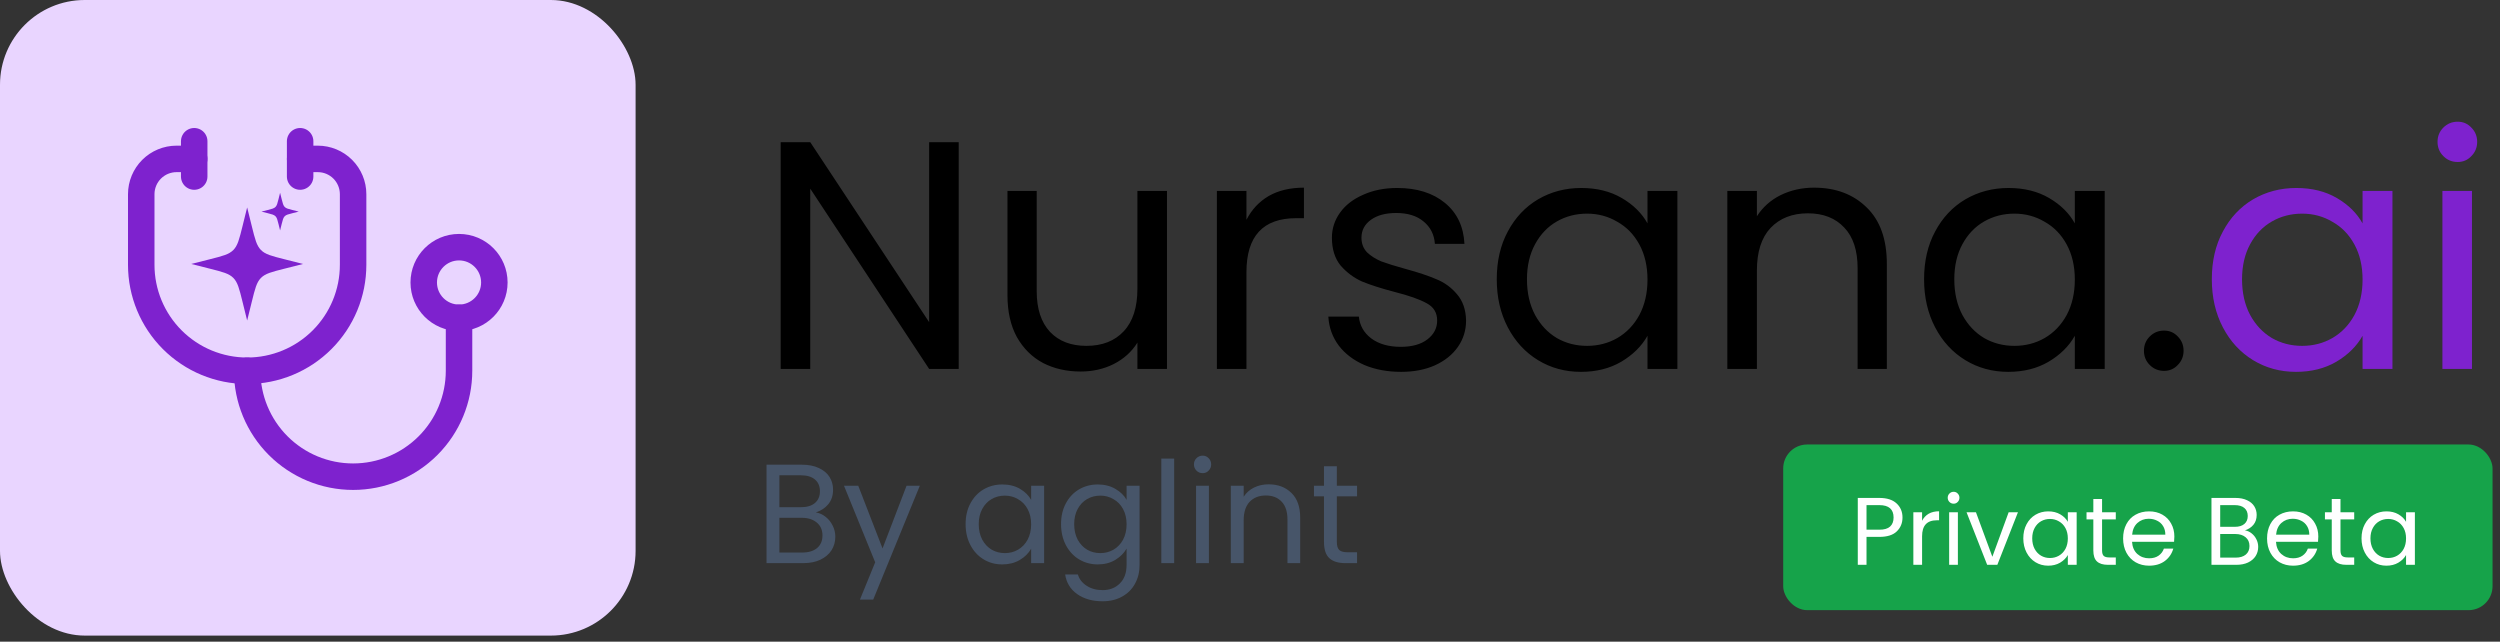 <svg width="300" height="77" viewBox="0 0 300 77" fill="none" xmlns="http://www.w3.org/2000/svg">
<rect x="0" y="0" width="300" height="77" fill="#333333" stroke="none"/>
<rect width="76.271" height="76.271" rx="10.169" fill="#E9D5FF"/>
<path d="M36.016 16.949V21.186" stroke="#7E22CE" stroke-width="3.178" stroke-linecap="round" stroke-linejoin="round"/>
<path d="M23.305 16.949V21.186" stroke="#7E22CE" stroke-width="3.178" stroke-linecap="round" stroke-linejoin="round"/>
<path d="M23.305 19.068H21.186C20.063 19.068 18.985 19.514 18.19 20.309C17.396 21.104 16.949 22.181 16.949 23.305V31.78C16.949 35.151 18.288 38.384 20.672 40.768C23.056 43.152 26.29 44.492 29.661 44.492C33.032 44.492 36.266 43.152 38.65 40.768C41.034 38.384 42.373 35.151 42.373 31.78V23.305C42.373 22.181 41.926 21.104 41.132 20.309C40.337 19.514 39.26 19.068 38.136 19.068H36.017" stroke="#7E22CE" stroke-width="3.178" stroke-linecap="round" stroke-linejoin="round"/>
<path d="M29.66 44.491C29.66 47.863 30.999 51.096 33.383 53.48C35.767 55.864 39.001 57.203 42.372 57.203C45.743 57.203 48.977 55.864 51.361 53.48C53.745 51.096 55.084 47.863 55.084 44.491V38.136" stroke="#7E22CE" stroke-width="3.178" stroke-linecap="round" stroke-linejoin="round"/>
<path d="M55.085 38.136C57.425 38.136 59.322 36.239 59.322 33.898C59.322 31.558 57.425 29.661 55.085 29.661C52.745 29.661 50.848 31.558 50.848 33.898C50.848 36.239 52.745 38.136 55.085 38.136Z" stroke="#7E22CE" stroke-width="3.178" stroke-linecap="round" stroke-linejoin="round"/>
<path d="M34.125 31.108C32.603 30.723 31.84 30.533 31.314 30.001C30.788 29.466 30.601 28.698 30.22 27.159L29.658 24.892L29.097 27.159C28.715 28.698 28.528 29.469 28.002 30.001C27.473 30.533 26.713 30.723 25.192 31.108L22.949 31.676L25.192 32.244C26.713 32.629 27.476 32.819 28.002 33.351C28.528 33.886 28.715 34.654 29.097 36.193L29.658 38.46L30.22 36.193C30.601 34.654 30.788 33.883 31.314 33.351C31.844 32.819 32.603 32.629 34.125 32.244L36.367 31.676L34.125 31.108Z" fill="#7E22CE"/>
<path d="M35.1 25.203C34.593 25.074 34.339 25.011 34.163 24.834C33.988 24.655 33.926 24.399 33.798 23.886L33.611 23.131L33.424 23.886C33.297 24.399 33.235 24.656 33.059 24.834C32.883 25.011 32.63 25.074 32.122 25.203L31.375 25.392L32.122 25.581C32.63 25.71 32.884 25.773 33.059 25.95C33.235 26.129 33.297 26.385 33.424 26.898L33.611 27.653L33.798 26.898C33.926 26.385 33.988 26.128 34.163 25.95C34.34 25.773 34.593 25.71 35.1 25.581L35.848 25.392L35.1 25.203Z" fill="#7E22CE"/>
<path d="M115.044 44.271H111.497L97.229 22.636V44.271H93.681V17.061H97.229L111.497 38.658V17.061H115.044V44.271ZM140.037 22.909V44.271H136.49V41.114C135.814 42.205 134.865 43.063 133.644 43.687C132.448 44.284 131.123 44.583 129.668 44.583C128.004 44.583 126.51 44.245 125.185 43.569C123.859 42.868 122.807 41.828 122.027 40.451C121.273 39.074 120.896 37.397 120.896 35.422V22.909H124.405V34.954C124.405 37.059 124.938 38.684 126.003 39.827C127.069 40.945 128.524 41.503 130.369 41.503C132.266 41.503 133.761 40.919 134.852 39.749C135.944 38.58 136.49 36.877 136.49 34.642V22.909H140.037ZM149.574 26.378C150.198 25.157 151.082 24.208 152.225 23.532C153.395 22.857 154.811 22.519 156.474 22.519V26.183H155.539C151.562 26.183 149.574 28.34 149.574 32.654V44.271H146.027V22.909H149.574V26.378ZM168.132 44.622C166.495 44.622 165.026 44.349 163.727 43.803C162.427 43.232 161.401 42.452 160.647 41.465C159.894 40.451 159.478 39.294 159.4 37.995H163.064C163.168 39.06 163.662 39.931 164.546 40.607C165.455 41.282 166.638 41.62 168.093 41.62C169.444 41.62 170.51 41.322 171.29 40.724C172.069 40.126 172.459 39.372 172.459 38.463C172.459 37.527 172.043 36.839 171.212 36.397C170.38 35.929 169.094 35.474 167.352 35.032C165.767 34.616 164.468 34.201 163.454 33.785C162.466 33.343 161.609 32.706 160.881 31.875C160.179 31.017 159.829 29.899 159.829 28.522C159.829 27.431 160.153 26.43 160.803 25.52C161.453 24.611 162.376 23.896 163.571 23.376C164.766 22.831 166.131 22.558 167.664 22.558C170.029 22.558 171.939 23.155 173.395 24.351C174.85 25.546 175.63 27.184 175.734 29.263H172.186C172.108 28.145 171.653 27.249 170.822 26.573C170.016 25.897 168.925 25.559 167.547 25.559C166.274 25.559 165.26 25.832 164.507 26.378C163.753 26.924 163.376 27.639 163.376 28.522C163.376 29.224 163.597 29.808 164.039 30.276C164.507 30.718 165.078 31.082 165.754 31.368C166.456 31.628 167.417 31.927 168.639 32.264C170.172 32.68 171.42 33.096 172.381 33.512C173.343 33.902 174.161 34.499 174.837 35.305C175.539 36.111 175.903 37.163 175.929 38.463C175.929 39.632 175.604 40.685 174.954 41.62C174.304 42.556 173.382 43.297 172.186 43.842C171.017 44.362 169.665 44.622 168.132 44.622ZM179.611 33.512C179.611 31.329 180.053 29.419 180.936 27.781C181.82 26.118 183.029 24.832 184.562 23.922C186.121 23.012 187.849 22.558 189.747 22.558C191.618 22.558 193.242 22.96 194.619 23.766C195.997 24.572 197.023 25.585 197.699 26.807V22.909H201.286V44.271H197.699V40.295C196.997 41.542 195.945 42.582 194.542 43.414C193.164 44.219 191.553 44.622 189.708 44.622C187.81 44.622 186.095 44.154 184.562 43.219C183.029 42.283 181.82 40.971 180.936 39.281C180.053 37.592 179.611 35.669 179.611 33.512ZM197.699 33.551C197.699 31.94 197.374 30.536 196.725 29.341C196.075 28.145 195.191 27.236 194.074 26.612C192.982 25.962 191.774 25.637 190.448 25.637C189.123 25.637 187.914 25.949 186.823 26.573C185.731 27.197 184.861 28.106 184.211 29.302C183.561 30.497 183.236 31.901 183.236 33.512C183.236 35.149 183.561 36.579 184.211 37.8C184.861 38.995 185.731 39.918 186.823 40.568C187.914 41.192 189.123 41.503 190.448 41.503C191.774 41.503 192.982 41.192 194.074 40.568C195.191 39.918 196.075 38.995 196.725 37.8C197.374 36.579 197.699 35.162 197.699 33.551ZM217.689 22.519C220.288 22.519 222.393 23.311 224.004 24.897C225.615 26.456 226.421 28.717 226.421 31.68V44.271H222.913V32.187C222.913 30.055 222.38 28.431 221.314 27.314C220.249 26.17 218.793 25.598 216.948 25.598C215.077 25.598 213.583 26.183 212.465 27.353C211.374 28.522 210.828 30.224 210.828 32.459V44.271H207.28V22.909H210.828V25.949C211.53 24.858 212.478 24.013 213.674 23.415C214.895 22.818 216.234 22.519 217.689 22.519ZM230.89 33.512C230.89 31.329 231.332 29.419 232.216 27.781C233.099 26.118 234.308 24.832 235.841 23.922C237.401 23.012 239.129 22.558 241.026 22.558C242.897 22.558 244.522 22.96 245.899 23.766C247.276 24.572 248.303 25.585 248.979 26.807V22.909H252.565V44.271H248.979V40.295C248.277 41.542 247.224 42.582 245.821 43.414C244.444 44.219 242.832 44.622 240.987 44.622C239.09 44.622 237.375 44.154 235.841 43.219C234.308 42.283 233.099 40.971 232.216 39.281C231.332 37.592 230.89 35.669 230.89 33.512ZM248.979 33.551C248.979 31.94 248.654 30.536 248.004 29.341C247.354 28.145 246.471 27.236 245.353 26.612C244.262 25.962 243.053 25.637 241.728 25.637C240.402 25.637 239.194 25.949 238.102 26.573C237.011 27.197 236.14 28.106 235.49 29.302C234.841 30.497 234.516 31.901 234.516 33.512C234.516 35.149 234.841 36.579 235.49 37.8C236.14 38.995 237.011 39.918 238.102 40.568C239.194 41.192 240.402 41.503 241.728 41.503C243.053 41.503 244.262 41.192 245.353 40.568C246.471 39.918 247.354 38.995 248.004 37.8C248.654 36.579 248.979 35.162 248.979 33.551ZM259.69 44.505C259.015 44.505 258.443 44.271 257.975 43.803C257.507 43.336 257.273 42.764 257.273 42.088C257.273 41.413 257.507 40.841 257.975 40.373C258.443 39.905 259.015 39.671 259.69 39.671C260.34 39.671 260.886 39.905 261.328 40.373C261.795 40.841 262.029 41.413 262.029 42.088C262.029 42.764 261.795 43.336 261.328 43.803C260.886 44.271 260.34 44.505 259.69 44.505Z" fill="black"/>
<path d="M265.419 33.512C265.419 31.329 265.861 29.419 266.745 27.781C267.628 26.118 268.837 24.832 270.37 23.922C271.93 23.012 273.658 22.558 275.555 22.558C277.426 22.558 279.05 22.96 280.428 23.766C281.805 24.572 282.832 25.585 283.508 26.807V22.909H287.094V44.271H283.508V40.295C282.806 41.542 281.753 42.582 280.35 43.414C278.972 44.219 277.361 44.622 275.516 44.622C273.619 44.622 271.904 44.154 270.37 43.219C268.837 42.283 267.628 40.971 266.745 39.281C265.861 37.592 265.419 35.669 265.419 33.512ZM283.508 33.551C283.508 31.94 283.183 30.536 282.533 29.341C281.883 28.145 281 27.236 279.882 26.612C278.791 25.962 277.582 25.637 276.257 25.637C274.931 25.637 273.723 25.949 272.631 26.573C271.54 27.197 270.669 28.106 270.019 29.302C269.37 30.497 269.045 31.901 269.045 33.512C269.045 35.149 269.37 36.579 270.019 37.8C270.669 38.995 271.54 39.918 272.631 40.568C273.723 41.192 274.931 41.503 276.257 41.503C277.582 41.503 278.791 41.192 279.882 40.568C281 39.918 281.883 38.995 282.533 37.8C283.183 36.579 283.508 35.162 283.508 33.551ZM294.921 19.439C294.245 19.439 293.674 19.205 293.206 18.737C292.738 18.27 292.504 17.698 292.504 17.022C292.504 16.346 292.738 15.775 293.206 15.307C293.674 14.839 294.245 14.605 294.921 14.605C295.571 14.605 296.117 14.839 296.558 15.307C297.026 15.775 297.26 16.346 297.26 17.022C297.26 17.698 297.026 18.27 296.558 18.737C296.117 19.205 295.571 19.439 294.921 19.439ZM296.636 22.909V44.271H293.089V22.909H296.636Z" fill="#7E22CE"/>
<path d="M97.9 61.492C98.329 61.559 98.719 61.734 99.07 62.017C99.431 62.3 99.714 62.65 99.917 63.068C100.132 63.486 100.239 63.932 100.239 64.407C100.239 65.006 100.086 65.548 99.781 66.034C99.476 66.508 99.03 66.887 98.442 67.169C97.866 67.441 97.183 67.576 96.392 67.576H91.985V55.763H96.222C97.024 55.763 97.708 55.898 98.273 56.169C98.838 56.429 99.262 56.785 99.544 57.237C99.827 57.689 99.968 58.198 99.968 58.763C99.968 59.463 99.776 60.045 99.392 60.508C99.019 60.961 98.522 61.288 97.9 61.492ZM93.527 60.864H96.12C96.844 60.864 97.403 60.695 97.798 60.356C98.194 60.017 98.392 59.548 98.392 58.949C98.392 58.35 98.194 57.881 97.798 57.542C97.403 57.203 96.832 57.034 96.087 57.034H93.527V60.864ZM96.256 66.305C97.024 66.305 97.623 66.124 98.053 65.763C98.482 65.401 98.697 64.898 98.697 64.254C98.697 63.599 98.471 63.085 98.019 62.712C97.567 62.328 96.962 62.136 96.205 62.136H93.527V66.305H96.256ZM110.379 58.288L104.786 71.949H103.193L105.023 67.475L101.278 58.288H102.99L105.905 65.814L108.786 58.288H110.379ZM115.872 62.898C115.872 61.949 116.064 61.119 116.448 60.407C116.833 59.684 117.358 59.124 118.025 58.729C118.703 58.333 119.454 58.136 120.279 58.136C121.093 58.136 121.799 58.311 122.398 58.661C122.997 59.011 123.443 59.452 123.737 59.983V58.288H125.296V67.576H123.737V65.847C123.432 66.39 122.974 66.842 122.364 67.203C121.765 67.554 121.064 67.729 120.262 67.729C119.437 67.729 118.691 67.525 118.025 67.119C117.358 66.712 116.833 66.141 116.448 65.407C116.064 64.672 115.872 63.836 115.872 62.898ZM123.737 62.915C123.737 62.215 123.595 61.605 123.313 61.085C123.03 60.565 122.646 60.169 122.16 59.898C121.686 59.616 121.16 59.475 120.584 59.475C120.008 59.475 119.482 59.61 119.008 59.881C118.533 60.153 118.155 60.548 117.872 61.068C117.59 61.588 117.448 62.198 117.448 62.898C117.448 63.61 117.59 64.232 117.872 64.763C118.155 65.282 118.533 65.684 119.008 65.966C119.482 66.237 120.008 66.373 120.584 66.373C121.16 66.373 121.686 66.237 122.16 65.966C122.646 65.684 123.03 65.282 123.313 64.763C123.595 64.232 123.737 63.616 123.737 62.915ZM131.733 58.136C132.535 58.136 133.236 58.311 133.835 58.661C134.445 59.011 134.897 59.452 135.191 59.983V58.288H136.75V67.78C136.75 68.627 136.569 69.379 136.207 70.034C135.846 70.701 135.326 71.22 134.648 71.593C133.982 71.966 133.202 72.153 132.309 72.153C131.089 72.153 130.072 71.864 129.258 71.288C128.445 70.712 127.965 69.927 127.818 68.932H129.343C129.513 69.497 129.863 69.949 130.394 70.288C130.925 70.638 131.563 70.814 132.309 70.814C133.157 70.814 133.846 70.548 134.377 70.017C134.919 69.486 135.191 68.74 135.191 67.78V65.831C134.885 66.373 134.433 66.825 133.835 67.186C133.236 67.548 132.535 67.729 131.733 67.729C130.908 67.729 130.157 67.525 129.479 67.119C128.812 66.712 128.287 66.141 127.902 65.407C127.518 64.672 127.326 63.836 127.326 62.898C127.326 61.949 127.518 61.119 127.902 60.407C128.287 59.684 128.812 59.124 129.479 58.729C130.157 58.333 130.908 58.136 131.733 58.136ZM135.191 62.915C135.191 62.215 135.049 61.605 134.767 61.085C134.484 60.565 134.1 60.169 133.614 59.898C133.14 59.616 132.614 59.475 132.038 59.475C131.462 59.475 130.936 59.61 130.462 59.881C129.987 60.153 129.609 60.548 129.326 61.068C129.044 61.588 128.902 62.198 128.902 62.898C128.902 63.61 129.044 64.232 129.326 64.763C129.609 65.282 129.987 65.684 130.462 65.966C130.936 66.237 131.462 66.373 132.038 66.373C132.614 66.373 133.14 66.237 133.614 65.966C134.1 65.684 134.484 65.282 134.767 64.763C135.049 64.232 135.191 63.616 135.191 62.915ZM140.899 55.034V67.576H139.356V55.034H140.899ZM144.324 56.78C144.03 56.78 143.782 56.678 143.578 56.475C143.375 56.271 143.273 56.023 143.273 55.729C143.273 55.435 143.375 55.187 143.578 54.983C143.782 54.78 144.03 54.678 144.324 54.678C144.607 54.678 144.844 54.78 145.036 54.983C145.239 55.187 145.341 55.435 145.341 55.729C145.341 56.023 145.239 56.271 145.036 56.475C144.844 56.678 144.607 56.78 144.324 56.78ZM145.07 58.288V67.576H143.527V58.288H145.07ZM152.224 58.119C153.354 58.119 154.269 58.463 154.97 59.153C155.67 59.831 156.021 60.814 156.021 62.102V67.576H154.495V62.322C154.495 61.395 154.263 60.689 153.8 60.203C153.337 59.706 152.704 59.458 151.902 59.458C151.088 59.458 150.439 59.712 149.953 60.22C149.478 60.729 149.241 61.469 149.241 62.441V67.576H147.698V58.288H149.241V59.61C149.546 59.136 149.958 58.768 150.478 58.508C151.009 58.249 151.591 58.119 152.224 58.119ZM160.421 59.559V65.034C160.421 65.486 160.517 65.808 160.709 66C160.902 66.181 161.235 66.271 161.709 66.271H162.845V67.576H161.455C160.596 67.576 159.952 67.379 159.523 66.983C159.094 66.588 158.879 65.938 158.879 65.034V59.559H157.676V58.288H158.879V55.949H160.421V58.288H162.845V59.559H160.421Z" fill="#475569"/>
<rect x="213.984" y="53.339" width="85.122" height="19.879" rx="2.879" fill="#16A34A"/>
<path d="M228.3 62.101C228.3 62.769 228.07 63.326 227.609 63.771C227.156 64.209 226.461 64.427 225.525 64.427H223.982V67.778H222.934V59.752H225.525C226.431 59.752 227.118 59.971 227.586 60.408C228.062 60.846 228.3 61.41 228.3 62.101ZM225.525 63.564C226.108 63.564 226.538 63.437 226.814 63.184C227.091 62.93 227.229 62.569 227.229 62.101C227.229 61.111 226.661 60.615 225.525 60.615H223.982V63.564H225.525ZM230.65 62.493C230.835 62.132 231.096 61.852 231.434 61.652C231.779 61.452 232.197 61.353 232.689 61.353V62.435H232.412C231.238 62.435 230.65 63.072 230.65 64.347V67.778H229.602V61.468H230.65V62.493ZM234.44 60.443C234.24 60.443 234.071 60.374 233.933 60.236C233.795 60.097 233.726 59.928 233.726 59.729C233.726 59.529 233.795 59.36 233.933 59.222C234.071 59.084 234.24 59.015 234.44 59.015C234.632 59.015 234.793 59.084 234.923 59.222C235.062 59.36 235.131 59.529 235.131 59.729C235.131 59.928 235.062 60.097 234.923 60.236C234.793 60.374 234.632 60.443 234.44 60.443ZM234.946 61.468V67.778H233.898V61.468H234.946ZM239.082 66.811L241.039 61.468H242.156L239.681 67.778H238.46L235.984 61.468H237.113L239.082 66.811ZM242.796 64.6C242.796 63.955 242.927 63.391 243.188 62.907C243.449 62.416 243.806 62.036 244.259 61.767C244.719 61.498 245.23 61.364 245.79 61.364C246.343 61.364 246.823 61.483 247.23 61.721C247.637 61.959 247.94 62.258 248.14 62.619V61.468H249.199V67.778H248.14V66.604C247.932 66.972 247.621 67.279 247.207 67.525C246.8 67.763 246.324 67.882 245.779 67.882C245.218 67.882 244.712 67.744 244.259 67.468C243.806 67.191 243.449 66.803 243.188 66.304C242.927 65.805 242.796 65.237 242.796 64.6ZM248.14 64.612C248.14 64.136 248.044 63.721 247.852 63.368C247.66 63.015 247.399 62.746 247.069 62.562C246.746 62.37 246.389 62.274 245.998 62.274C245.606 62.274 245.249 62.366 244.927 62.55C244.604 62.734 244.347 63.003 244.155 63.356C243.963 63.709 243.867 64.124 243.867 64.6C243.867 65.084 243.963 65.506 244.155 65.867C244.347 66.22 244.604 66.493 244.927 66.684C245.249 66.869 245.606 66.961 245.998 66.961C246.389 66.961 246.746 66.869 247.069 66.684C247.399 66.493 247.66 66.22 247.852 65.867C248.044 65.506 248.14 65.088 248.14 64.612ZM252.248 62.331V66.051C252.248 66.358 252.313 66.577 252.444 66.707C252.575 66.83 252.801 66.892 253.123 66.892H253.895V67.778H252.951C252.367 67.778 251.93 67.644 251.638 67.375C251.346 67.107 251.2 66.665 251.2 66.051V62.331H250.383V61.468H251.2V59.879H252.248V61.468H253.895V62.331H252.248ZM260.923 64.381C260.923 64.581 260.911 64.792 260.888 65.015H255.844C255.883 65.636 256.094 66.124 256.478 66.477C256.869 66.823 257.341 66.995 257.894 66.995C258.347 66.995 258.723 66.892 259.023 66.684C259.33 66.469 259.545 66.185 259.667 65.832H260.796C260.627 66.439 260.289 66.934 259.783 67.318C259.276 67.694 258.646 67.882 257.894 67.882C257.295 67.882 256.758 67.748 256.282 67.479C255.813 67.21 255.445 66.83 255.176 66.339C254.908 65.84 254.773 65.264 254.773 64.612C254.773 63.959 254.904 63.387 255.165 62.896C255.426 62.404 255.79 62.028 256.259 61.767C256.735 61.498 257.28 61.364 257.894 61.364C258.493 61.364 259.023 61.495 259.483 61.756C259.944 62.017 260.297 62.377 260.543 62.838C260.796 63.291 260.923 63.805 260.923 64.381ZM259.84 64.162C259.84 63.763 259.752 63.422 259.575 63.138C259.399 62.846 259.157 62.627 258.85 62.481C258.55 62.328 258.216 62.251 257.848 62.251C257.318 62.251 256.865 62.42 256.489 62.758C256.121 63.095 255.909 63.564 255.856 64.162H259.84ZM269.395 63.644C269.687 63.69 269.952 63.809 270.19 64.001C270.435 64.193 270.627 64.431 270.766 64.715C270.911 64.999 270.984 65.302 270.984 65.625C270.984 66.032 270.881 66.4 270.673 66.731C270.466 67.053 270.163 67.31 269.764 67.502C269.372 67.686 268.908 67.778 268.37 67.778H265.376V59.752H268.255C268.8 59.752 269.265 59.844 269.649 60.028C270.032 60.205 270.32 60.447 270.512 60.754C270.704 61.061 270.8 61.406 270.8 61.79C270.8 62.266 270.67 62.661 270.409 62.976C270.155 63.283 269.817 63.506 269.395 63.644ZM266.424 63.218H268.186C268.677 63.218 269.057 63.103 269.326 62.873C269.595 62.642 269.729 62.324 269.729 61.917C269.729 61.51 269.595 61.191 269.326 60.961C269.057 60.731 268.67 60.615 268.163 60.615H266.424V63.218ZM268.278 66.915C268.8 66.915 269.207 66.792 269.499 66.546C269.791 66.301 269.936 65.959 269.936 65.521C269.936 65.076 269.783 64.727 269.476 64.473C269.169 64.212 268.758 64.082 268.244 64.082H266.424V66.915H268.278ZM278.197 64.381C278.197 64.581 278.185 64.792 278.162 65.015H273.118C273.156 65.636 273.368 66.124 273.751 66.477C274.143 66.823 274.615 66.995 275.168 66.995C275.621 66.995 275.997 66.892 276.296 66.684C276.604 66.469 276.819 66.185 276.941 65.832H278.07C277.901 66.439 277.563 66.934 277.057 67.318C276.55 67.694 275.92 67.882 275.168 67.882C274.569 67.882 274.032 67.748 273.556 67.479C273.087 67.21 272.719 66.83 272.45 66.339C272.181 65.84 272.047 65.264 272.047 64.612C272.047 63.959 272.178 63.387 272.439 62.896C272.7 62.404 273.064 62.028 273.533 61.767C274.009 61.498 274.554 61.364 275.168 61.364C275.767 61.364 276.296 61.495 276.757 61.756C277.218 62.017 277.571 62.377 277.817 62.838C278.07 63.291 278.197 63.805 278.197 64.381ZM277.114 64.162C277.114 63.763 277.026 63.422 276.849 63.138C276.673 62.846 276.431 62.627 276.124 62.481C275.824 62.328 275.49 62.251 275.122 62.251C274.592 62.251 274.139 62.42 273.763 62.758C273.394 63.095 273.183 63.564 273.13 64.162H277.114ZM280.858 62.331V66.051C280.858 66.358 280.923 66.577 281.054 66.707C281.184 66.83 281.411 66.892 281.733 66.892H282.505V67.778H281.561C280.977 67.778 280.54 67.644 280.248 67.375C279.956 67.107 279.81 66.665 279.81 66.051V62.331H278.993V61.468H279.81V59.879H280.858V61.468H282.505V62.331H280.858ZM283.383 64.6C283.383 63.955 283.514 63.391 283.775 62.907C284.036 62.416 284.393 62.036 284.846 61.767C285.306 61.498 285.817 61.364 286.377 61.364C286.93 61.364 287.41 61.483 287.817 61.721C288.224 61.959 288.527 62.258 288.726 62.619V61.468H289.786V67.778H288.726V66.604C288.519 66.972 288.208 67.279 287.794 67.525C287.387 67.763 286.911 67.882 286.366 67.882C285.805 67.882 285.299 67.744 284.846 67.468C284.393 67.191 284.036 66.803 283.775 66.304C283.514 65.805 283.383 65.237 283.383 64.6ZM288.726 64.612C288.726 64.136 288.631 63.721 288.439 63.368C288.247 63.015 287.986 62.746 287.655 62.562C287.333 62.37 286.976 62.274 286.585 62.274C286.193 62.274 285.836 62.366 285.514 62.55C285.191 62.734 284.934 63.003 284.742 63.356C284.55 63.709 284.454 64.124 284.454 64.6C284.454 65.084 284.55 65.506 284.742 65.867C284.934 66.22 285.191 66.493 285.514 66.684C285.836 66.869 286.193 66.961 286.585 66.961C286.976 66.961 287.333 66.869 287.655 66.684C287.986 66.493 288.247 66.22 288.439 65.867C288.631 65.506 288.726 65.088 288.726 64.612Z" fill="white"/>
</svg>
